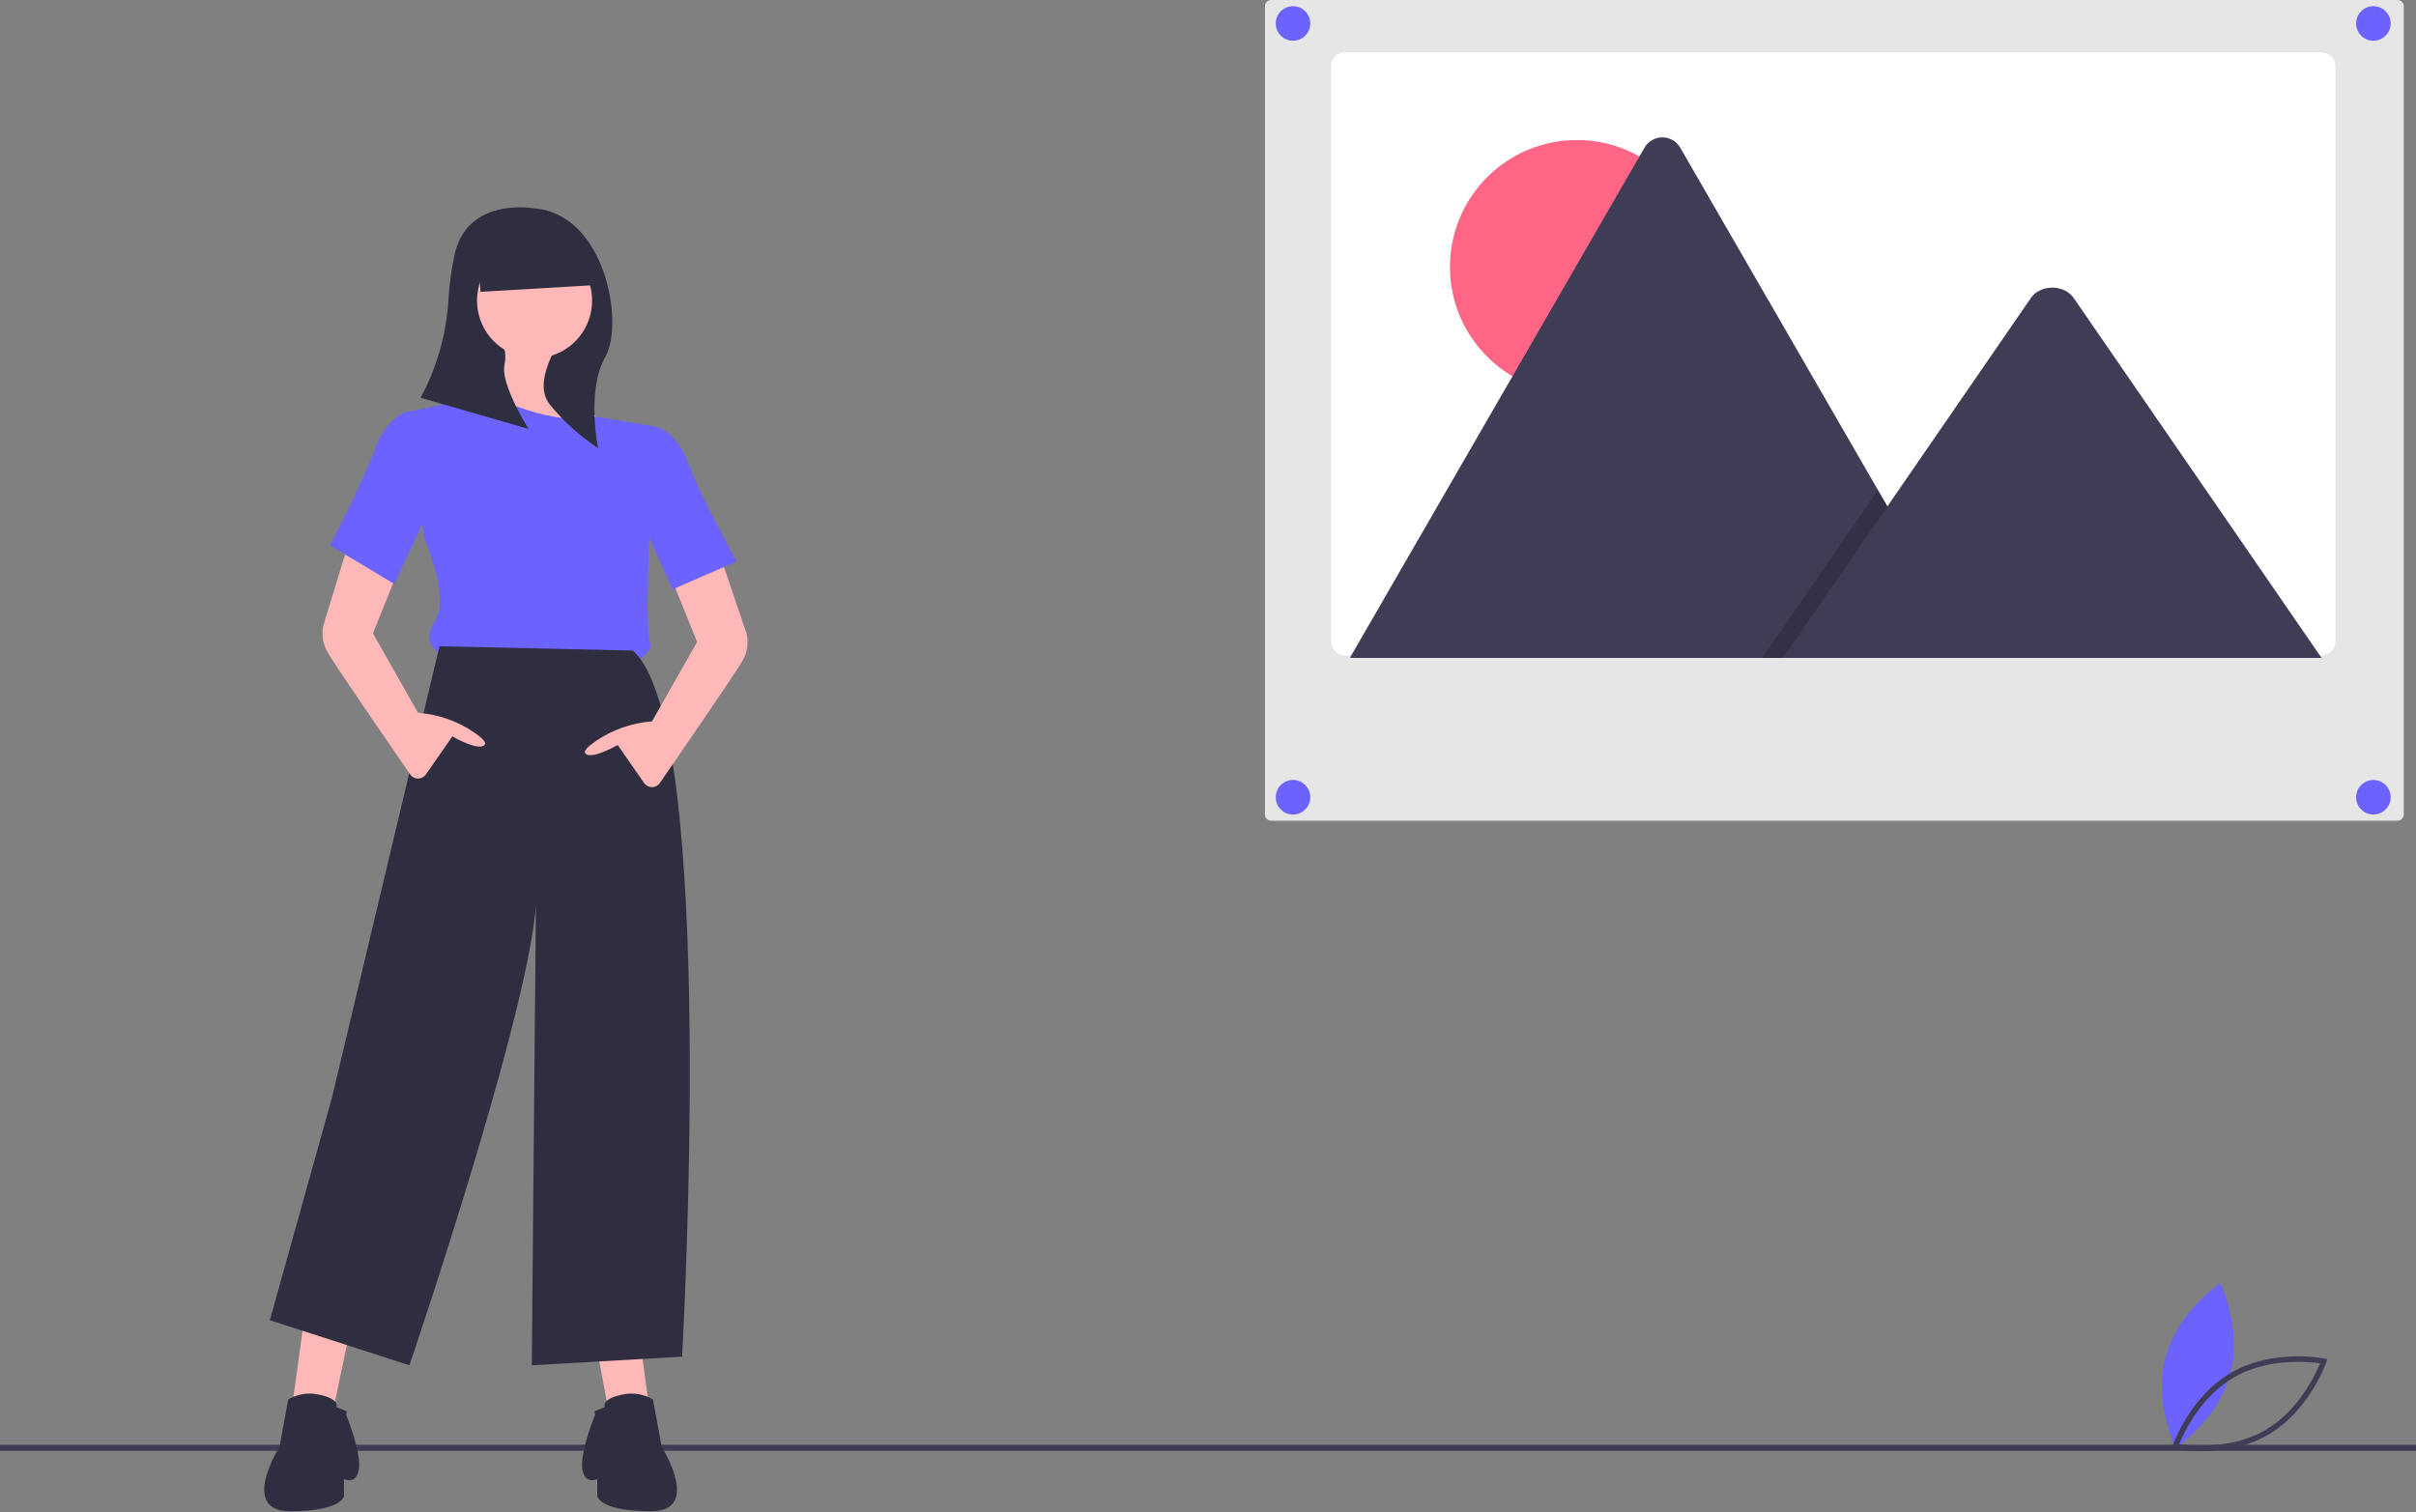 <svg width="888" height="556" viewBox="0 0 888 556" fill="none" xmlns="http://www.w3.org/2000/svg">
<rect x="0" y="0" width="888" height="556" fill="#808080" stroke="none"/>
<g id="undraw_photograph_rde1 1">
<g clip-path="url(#clip0)">
<path id="left-leaf" d="M819.693 505.298C815.158 522.063 799.624 532.446 799.624 532.446C799.624 532.446 791.443 515.648 795.978 498.883C800.513 482.118 816.047 471.735 816.047 471.735C816.047 471.735 824.229 488.533 819.693 505.298Z" fill="#6C63FF"/>
<path id="right-leaf" d="M809.049 533.533C805.805 533.558 802.565 533.289 799.369 532.729L798.245 532.507L798.619 531.423C798.873 530.687 805.01 513.305 820.222 504.57C835.434 495.836 853.54 499.301 854.303 499.452L855.427 499.675L855.053 500.759C854.799 501.494 848.662 518.877 833.45 527.61C825.066 532.425 815.803 533.533 809.049 533.533ZM800.942 530.958C805.189 531.56 820.063 532.99 832.454 525.876C844.846 518.761 851.108 505.195 852.729 501.224C848.482 500.622 833.608 499.189 821.218 506.305C808.826 513.42 802.563 526.986 800.942 530.958Z" fill="#3F3D56"/>
<path id="Vector" d="M888 531.164H0V533.405H888V531.164Z" fill="#3F3D56"/>
<path id="Vector_2" d="M229.39 515.754C220.71 517.332 222.288 520.489 222.288 520.489L225.05 526.012L217.948 488.136L234.519 487.741L239.253 522.067C236.78 520.623 233.887 514.936 229.39 515.754Z" fill="#FFB8B8"/>
<path id="Vector_3" d="M218.456 518.865L222.288 517.332C222.288 517.332 220.71 514.176 229.39 512.598C233.046 511.931 236.819 512.616 240.008 514.525L243.199 531.931C243.199 531.931 258.192 555.604 239.253 555.604C220.315 555.604 219.526 550.08 219.526 550.08V543.767C219.526 543.767 214.791 546.134 214.002 539.822C213.213 533.509 218.737 520.094 218.737 520.094L218.456 518.865Z" fill="#2F2E41"/>
<path id="Vector_4" d="M116.548 515.754C125.228 517.332 123.65 520.489 123.65 520.489L120.888 526.012L127.99 492.081L111.419 487.741L106.685 522.067C109.158 520.623 112.051 514.936 116.548 515.754Z" fill="#FFB8B8"/>
<path id="Vector_5" d="M196.247 131.462C209.54 131.462 220.315 120.687 220.315 107.395C220.315 94.102 209.54 83.327 196.247 83.327C182.955 83.327 172.18 94.102 172.18 107.395C172.18 120.687 182.955 131.462 196.247 131.462Z" fill="#FFB8B8"/>
<path id="Vector_6" d="M185.2 124.755C185.2 124.755 189.146 142.115 174.942 148.428C160.738 154.741 221.499 156.319 221.499 156.319C221.499 156.319 206.506 139.748 210.451 122.387L185.2 124.755Z" fill="#FFB8B8"/>
<path id="Vector_7" d="M179.676 145.271L148.901 151.584L156.003 198.141C156.003 198.141 165.473 219.447 159.949 228.127C154.425 236.807 161.527 239.963 161.527 239.963L232.546 243.909C232.546 243.909 240.437 239.963 238.859 236.018C237.281 232.072 238.464 201.692 238.464 201.692C238.464 201.692 238.464 198.536 240.437 188.672L240.042 156.713L218.99 153.144C218.99 153.144 207.295 157.897 179.676 145.271Z" fill="#6C63FF"/>
<path id="Vector_8" d="M161.527 237.596L122.072 403.307L99.188 485.374L150.48 501.945C150.48 501.945 200.193 355.961 197.037 325.186L195.458 501.945L250.695 498.788C250.695 498.788 264.11 266.004 232.546 239.174L161.527 237.596Z" fill="#2F2E41"/>
<path id="Vector_9" d="M133.909 180.781L118.916 229.705C118.487 231.434 118.405 233.232 118.676 234.993C118.947 236.753 119.565 238.443 120.494 239.963C123.049 244.435 143.188 273.731 150.766 284.727C151.087 285.193 151.517 285.574 152.018 285.838C152.519 286.101 153.076 286.24 153.642 286.241C154.208 286.242 154.766 286.105 155.268 285.843C155.77 285.581 156.201 285.202 156.524 284.737L166.262 270.738C166.262 270.738 175.731 276.262 178.098 273.895C178.986 273.007 177.099 271.232 174.395 269.359C168.275 265.166 161.162 262.652 153.767 262.069L153.636 262.058L137.065 232.862L153.636 191.828L133.909 180.781Z" fill="#FFB8B8"/>
<path id="Vector_10" d="M155.214 153.952L152.409 150.865L148.901 151.584C148.901 151.584 141.8 153.952 137.854 164.999C133.909 176.046 121.283 200.508 121.283 200.508L144.956 214.712L159.949 182.359L155.214 153.952Z" fill="#6C63FF"/>
<path id="Vector_11" d="M258.192 185.121L274.368 232.862C274.797 234.591 274.879 236.388 274.608 238.149C274.337 239.91 273.719 241.599 272.79 243.12C270.235 247.592 250.096 276.887 242.518 287.883C242.197 288.349 241.767 288.731 241.266 288.994C240.765 289.258 240.208 289.396 239.642 289.397C239.076 289.398 238.518 289.262 238.016 289C237.514 288.738 237.083 288.358 236.76 287.893L227.022 273.895C227.022 273.895 217.553 279.419 215.186 277.051C214.298 276.163 216.185 274.388 218.889 272.515C225.009 268.322 232.122 265.808 239.517 265.226L239.648 265.215L256.219 236.018L239.648 194.985L258.192 185.121Z" fill="#FFB8B8"/>
<path id="Vector_12" d="M235.702 159.475L238.508 156.388L242.015 157.108C242.015 157.108 249.117 159.475 253.063 170.523C257.008 181.57 270.817 206.427 270.817 206.427L247.144 216.685L233.73 186.699L235.702 159.475Z" fill="#6C63FF"/>
<path id="Vector_13" d="M196.035 76.586C196.035 76.586 171.351 72.178 166.944 94.217C165.887 99.334 165.189 104.519 164.855 109.733C164.161 122.504 160.66 134.965 154.602 146.229L194.272 157.69C194.272 157.69 183.693 140.94 185.456 133.888C185.783 132.119 185.759 130.303 185.384 128.543C181.271 126.009 178.15 122.143 176.539 117.588C174.929 113.033 174.926 108.065 176.531 103.508C178.136 98.951 181.252 95.082 185.362 92.542C189.472 90.002 194.327 88.946 199.12 89.549C203.913 90.151 208.356 92.377 211.709 95.855C215.062 99.332 217.124 103.853 217.551 108.666C217.978 113.478 216.745 118.291 214.057 122.305C211.369 126.319 207.388 129.292 202.776 130.73C199.826 137.149 198.221 144.092 202.206 148.874C207.243 155.029 213.188 160.38 219.838 164.742C219.838 164.742 215.43 143.585 222.482 131.243C229.535 118.901 222.482 78.349 196.035 76.586Z" fill="#2F2E41"/>
<path id="Vector_14" d="M217.957 104.858L176.595 107.285L175.458 87.905L211.456 86.611L217.957 104.858Z" fill="#2F2E41"/>
<path id="Vector_15" d="M127.482 518.865L123.65 517.332C123.65 517.332 125.228 514.176 116.548 512.598C112.892 511.931 109.119 512.616 105.93 514.525L102.739 531.931C102.739 531.931 87.746 555.604 106.685 555.604C125.623 555.604 126.412 550.08 126.412 550.08V543.767C126.412 543.767 131.147 546.135 131.936 539.822C132.725 533.509 127.201 520.094 127.201 520.094L127.482 518.865Z" fill="#2F2E41"/>
<path id="Vector_16" d="M467.202 0C466.599 0.001 466.021 0.24 465.595 0.667C465.169 1.093 464.929 1.671 464.929 2.273V299.456C464.929 300.059 465.169 300.637 465.595 301.063C466.021 301.489 466.599 301.729 467.202 301.729H881.227C881.829 301.729 882.407 301.489 882.833 301.063C883.26 300.637 883.499 300.059 883.5 299.456V2.273C883.499 1.671 883.26 1.093 882.833 0.667C882.407 0.24 881.829 0.001 881.227 0H467.202Z" fill="#E6E6E6"/>
<path id="Vector_17" d="M858.366 24.524V235.718C858.367 236.417 858.229 237.108 857.962 237.753C857.695 238.399 857.303 238.985 856.81 239.479C856.316 239.973 855.73 240.364 855.084 240.631C854.439 240.898 853.748 241.036 853.049 241.036H494.533C494.278 241.038 494.023 241.018 493.771 240.976C492.507 240.794 491.35 240.162 490.513 239.197C489.677 238.231 489.216 236.996 489.216 235.718V24.524C489.216 23.826 489.353 23.134 489.62 22.489C489.887 21.844 490.279 21.257 490.773 20.764C491.267 20.27 491.853 19.878 492.498 19.611C493.143 19.344 493.835 19.206 494.533 19.207H853.049C853.748 19.206 854.439 19.344 855.084 19.611C855.729 19.878 856.316 20.27 856.81 20.764C857.303 21.257 857.695 21.844 857.962 22.489C858.229 23.134 858.367 23.826 858.366 24.524V24.524Z" fill="white"/>
<path id="Vector_18" d="M579.588 144.779C605.351 144.779 626.236 123.894 626.236 98.131C626.236 72.369 605.351 51.484 579.588 51.484C553.826 51.484 532.941 72.369 532.941 98.131C532.941 123.894 553.826 144.779 579.588 144.779Z" fill="#FF6584"/>
<path id="Vector_19" d="M725.87 241.882H497.031C496.744 241.886 496.458 241.863 496.176 241.814L604.406 54.344C605.067 53.176 606.025 52.205 607.184 51.529C608.343 50.853 609.66 50.497 611.002 50.497C612.343 50.497 613.661 50.853 614.819 51.529C615.978 52.205 616.937 53.176 617.597 54.344L690.234 180.151L693.714 186.171L725.87 241.882Z" fill="#3F3D56"/>
<path id="Vector_20" opacity="0.2" d="M725.87 241.882H647.739L686.093 186.171L688.854 182.158L690.234 180.151L693.714 186.171L725.87 241.882Z" fill="black"/>
<path id="Vector_21" d="M853.286 241.882H655.359L693.714 186.171L696.474 182.158L746.453 109.555C749.73 104.797 757.612 104.501 761.464 108.658C761.723 108.941 761.964 109.241 762.184 109.555L853.286 241.882Z" fill="#3F3D56"/>
<path id="Vector_22" d="M475.246 14.973C478.753 14.973 481.596 12.13 481.596 8.623C481.596 5.116 478.753 2.273 475.246 2.273C471.739 2.273 468.896 5.116 468.896 8.623C468.896 12.13 471.739 14.973 475.246 14.973Z" fill="#6C63FF"/>
<path id="Vector_23" d="M872.336 14.973C875.844 14.973 878.687 12.13 878.687 8.623C878.687 5.116 875.844 2.273 872.336 2.273C868.829 2.273 865.986 5.116 865.986 8.623C865.986 12.13 868.829 14.973 872.336 14.973Z" fill="#6C63FF"/>
<path id="Vector_24" d="M475.246 299.456C478.753 299.456 481.596 296.613 481.596 293.106C481.596 289.599 478.753 286.756 475.246 286.756C471.739 286.756 468.896 289.599 468.896 293.106C468.896 296.613 471.739 299.456 475.246 299.456Z" fill="#6C63FF"/>
<path id="Vector_25" d="M872.336 299.456C875.844 299.456 878.687 296.613 878.687 293.106C878.687 289.599 875.844 286.756 872.336 286.756C868.829 286.756 865.986 289.599 865.986 293.106C865.986 296.613 868.829 299.456 872.336 299.456Z" fill="#6C63FF"/>
</g>
</g>
<defs>
<clipPath id="clip0">
<rect width="888" height="555.604" fill="white"/>
</clipPath>
</defs>
</svg>
